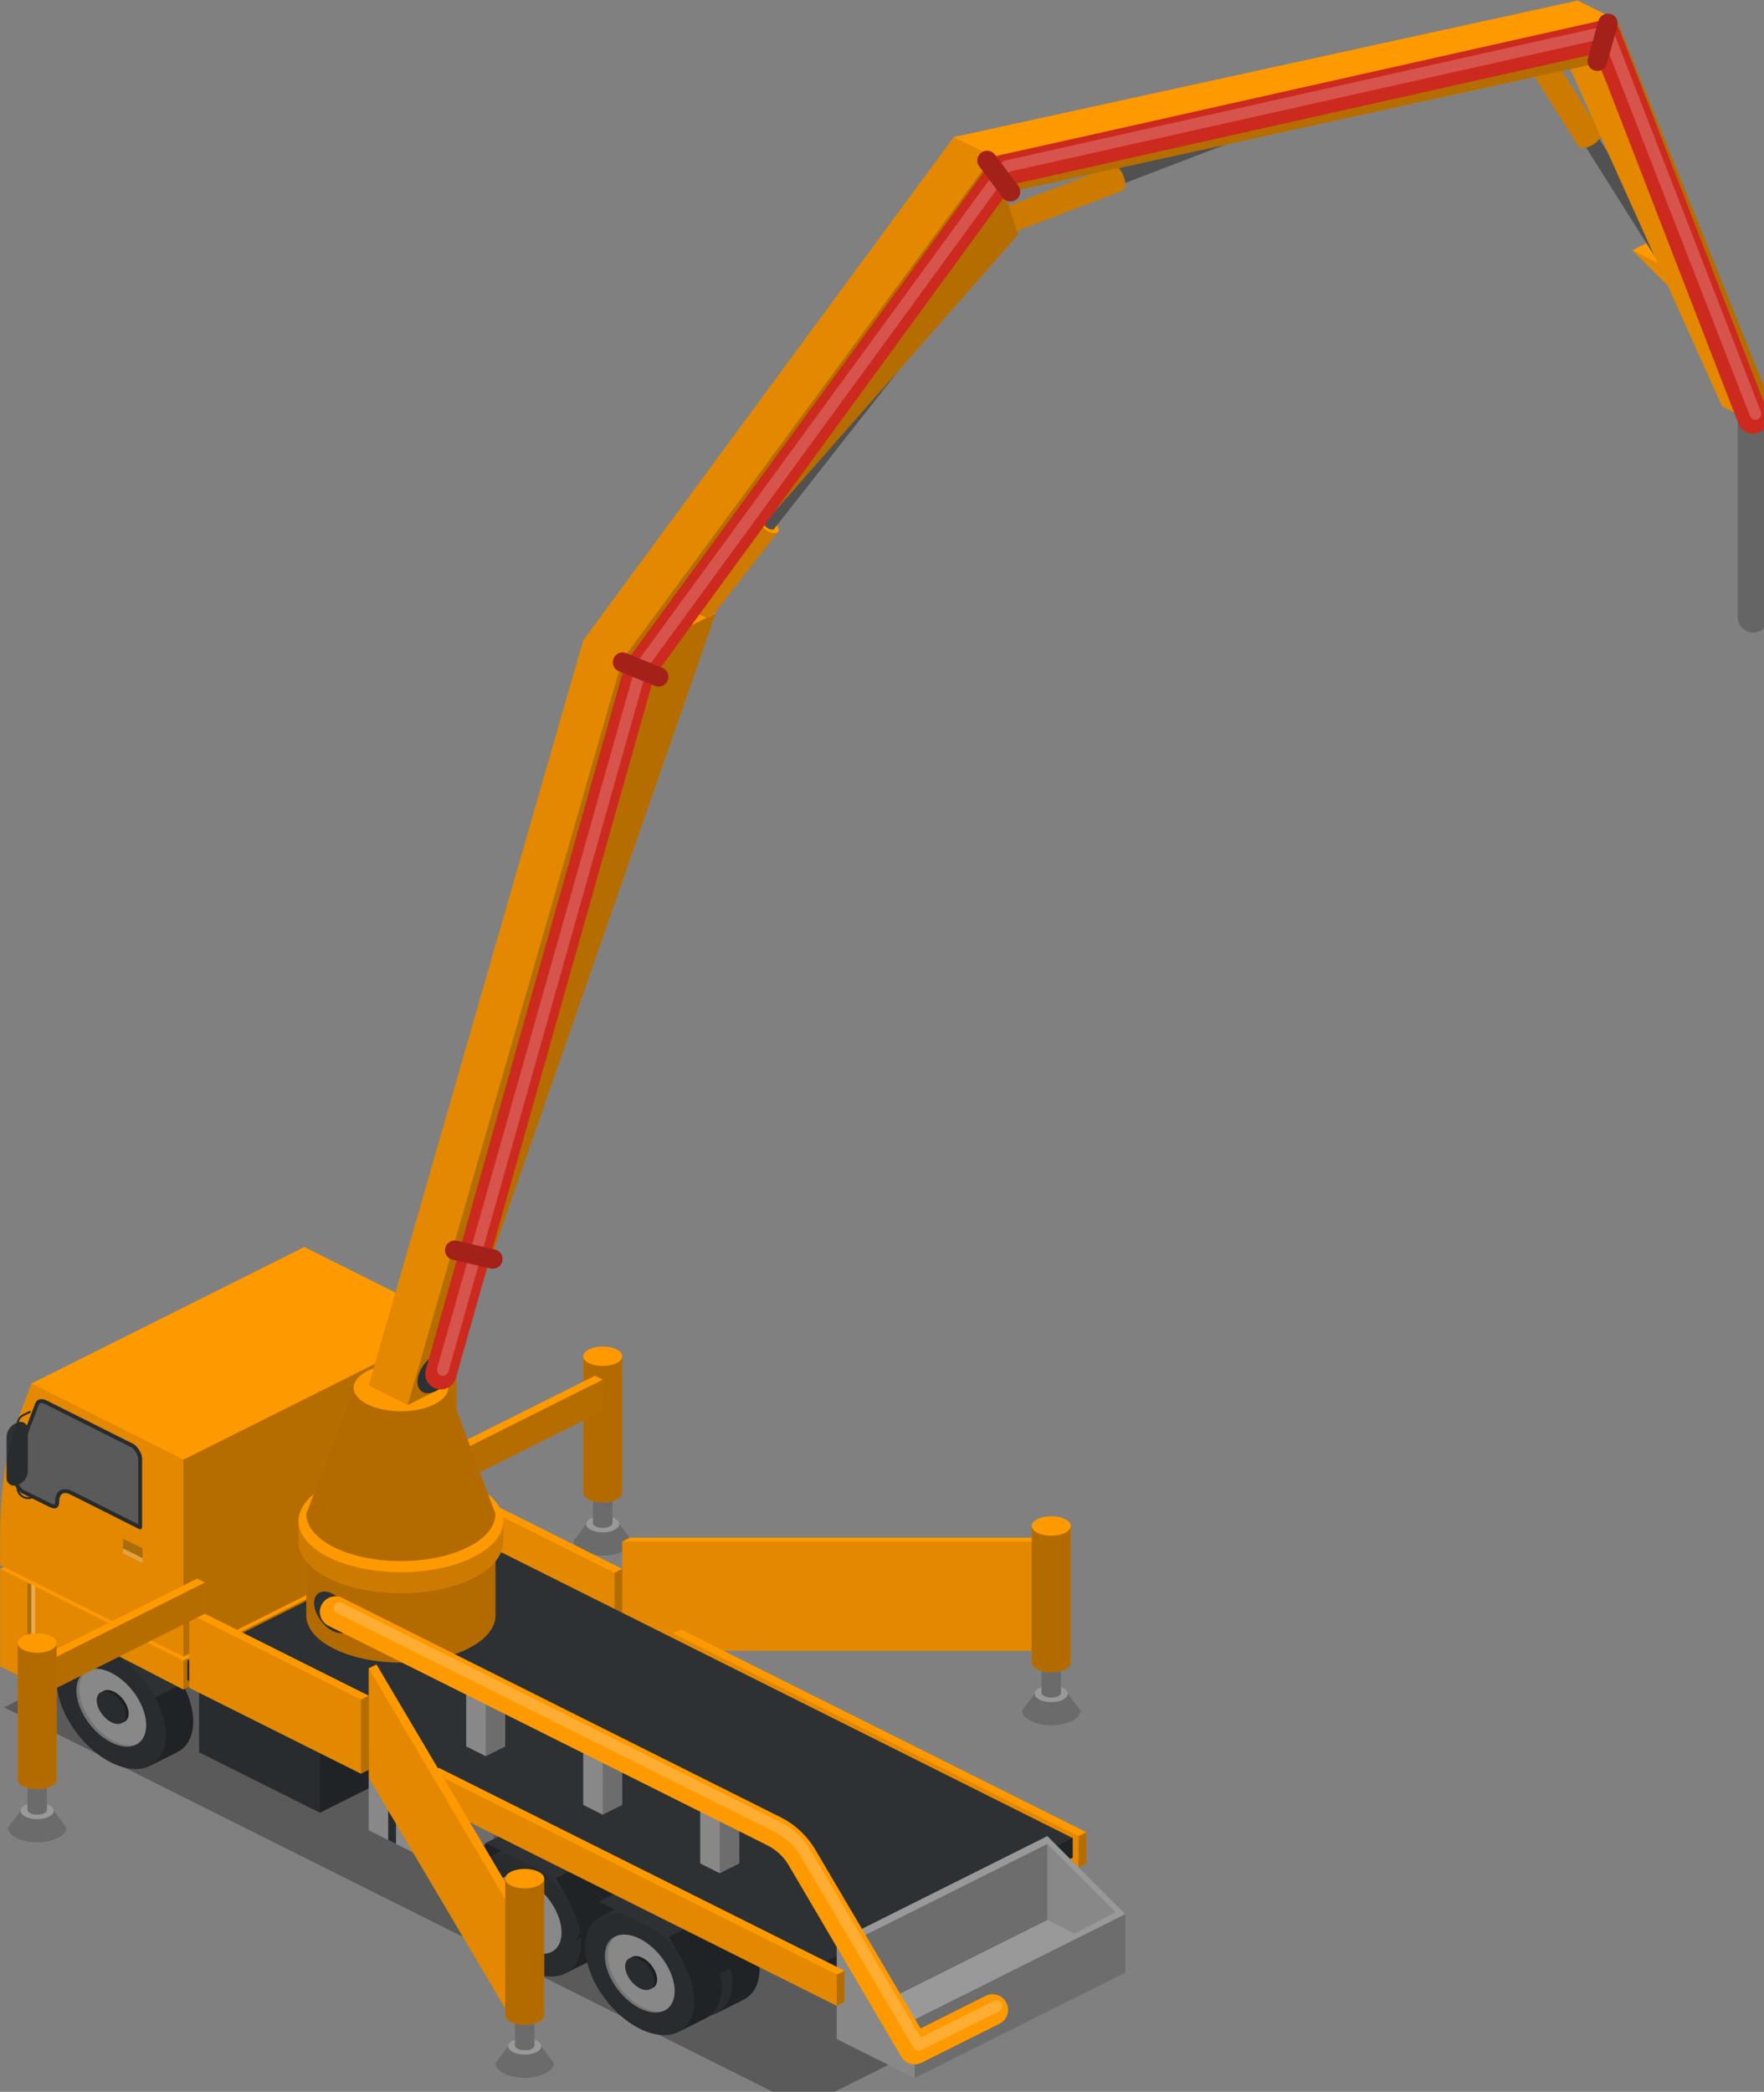 <?xml version="1.0" encoding="UTF-8" standalone="no"?>
<!-- Created with Inkscape (http://www.inkscape.org/) -->

<svg
   xmlns:dc="http://purl.org/dc/elements/1.1/"
   xmlns:cc="http://creativecommons.org/ns#"
   xmlns:rdf="http://www.w3.org/1999/02/22-rdf-syntax-ns#"
   xmlns:svg="http://www.w3.org/2000/svg"
   xmlns="http://www.w3.org/2000/svg"
   xmlns:sodipodi="http://sodipodi.sourceforge.net/DTD/sodipodi-0.dtd"
   xmlns:inkscape="http://www.inkscape.org/namespaces/inkscape"
   width="37.992mm"
   height="45.04mm"
   viewBox="0 0 37.992 45.04"
   version="1.1"
   id="svg581"
   inkscape:version="0.92.2 (5c3e80d, 2017-08-06)"
   sodipodi:docname="concrete-3.svg">
  <rect x="0" y="0" width="37.992" height="45.04" fill="#808080" stroke="none"/>
  <defs
     id="defs575" />
  <sodipodi:namedview
     id="base"
     pagecolor="#ffffff"
     bordercolor="#666666"
     borderopacity="1.0"
     inkscape:pageopacity="0.0"
     inkscape:pageshadow="2"
     inkscape:zoom="3.9597981"
     inkscape:cx="15.16278"
     inkscape:cy="-17.667473"
     inkscape:document-units="mm"
     inkscape:current-layer="svg581"
     showgrid="false"
     inkscape:window-width="1360"
     inkscape:window-height="706"
     inkscape:window-x="-8"
     inkscape:window-y="-8"
     inkscape:window-maximized="1"
     fit-margin-top="0"
     fit-margin-left="0"
     fit-margin-right="0"
     fit-margin-bottom="0" />
  <g
     inkscape:label="Layer 1"
     inkscape:groupmode="layer"
     id="layer1"
     transform="translate(-331.533,54.525)" />
  <g
     id="i380"
     class="top-level-node"
     transform="matrix(0.042,0,0,0.042,-0.459,-1.668)">
    <g
       id="g5082">
      <g
         id="g5080">
        <path
           d="m 320,816.8 c -4.7,0 -8.5,1.9 -8.5,4.3 l -6.5,8.8 c 0,4.1 6.7,7.5 15,7.5 8.3,0 15,-3.4 15,-7.5 l -6.5,-8.8 c 0,-2.4 -3.8,-4.3 -8.5,-4.3 z"
           id="path4716"
           inkscape:connector-curvature="0"
           style="fill:#999999" />
        <path
           d="m 320,825.3 c -4.7,0 -8.5,-1.9 -8.5,-4.3 l -6.5,8.8 c 0,4.1 6.7,7.5 15,7.5 8.3,0 15,-3.4 15,-7.5 l -6.5,-8.8 c 0,2.3 -3.8,4.3 -8.5,4.3 z"
           id="path4718"
           inkscape:connector-curvature="0"
           style="opacity:0.3" />
        <path
           d="m 320,803 c -2.8,0 -5,1.1 -5,2.5 v 15 c 0,1.4 2.2,2.5 5,2.5 2.8,0 5,-1.1 5,-2.5 v -15 c 0,-1.4 -2.2,-2.5 -5,-2.5 z"
           id="path4720"
           inkscape:connector-curvature="0"
           style="fill:#999999" />
        <path
           d="m 320,808 c -2.8,0 -5,-1.1 -5,-2.5 v 15 c 0,1.4 2.2,2.5 5,2.5 2.8,0 5,-1.1 5,-2.5 v -15 c 0,1.4 -2.2,2.5 -5,2.5 z"
           id="path4722"
           inkscape:connector-curvature="0"
           style="opacity:0.3" />
        <path
           d="m 320,730 c -5.5,0 -10,2.2 -10,5 v 70 c 0,2.8 4.5,5 10,5 5.5,0 10,-2.2 10,-5 v -70 c 0,-2.8 -4.5,-5 -10,-5 z"
           id="path4724"
           inkscape:connector-curvature="0"
           style="fill:#ff9900" />
        <path
           d="m 320,740 c -5.5,0 -10,-2.2 -10,-5 v 70 c 0,2.8 4.5,5 10,5 5.5,0 10,-2.2 10,-5 v -70 c 0,2.8 -4.5,5 -10,5 z"
           id="path4726"
           inkscape:connector-curvature="0"
           style="opacity:0.3" />
        <path
           d="m 316,745 4,2 v 16 l -78,39 -4,-2 v -16 z"
           id="path4728"
           inkscape:connector-curvature="0"
           style="fill:#ff9900" />
        <path
           d="m 320,763 v -16 l -78,39 v 16 z"
           id="path4730"
           inkscape:connector-curvature="0"
           style="opacity:0.29" />
        <path
           d="m 334,828 -4,2 v 56 h 210 l 4,-2 v -56 z"
           id="path4732"
           inkscape:connector-curvature="0"
           style="fill:#ff9900" />
        <path
           d="m 330,830 h 210 v 56 H 330 Z"
           id="path4734"
           inkscape:connector-curvature="0"
           style="opacity:0.11" />
        <path
           d="m 544,884 v -56 l -4,2 v 56 z"
           id="path4736"
           inkscape:connector-curvature="0"
           style="opacity:0.29" />
        <path
           d="m 550,903.8 c -4.7,0 -8.5,1.9 -8.5,4.3 l -6.5,8.8 c 0,4.1 6.7,7.5 15,7.5 8.3,0 15,-3.4 15,-7.5 l -6.5,-8.8 c 0,-2.4 -3.8,-4.3 -8.5,-4.3 z"
           id="path4738"
           inkscape:connector-curvature="0"
           style="fill:#999999" />
        <path
           d="m 550,912.3 c -4.7,0 -8.5,-1.9 -8.5,-4.3 l -6.5,8.8 c 0,4.1 6.7,7.5 15,7.5 8.3,0 15,-3.4 15,-7.5 l -6.5,-8.8 c 0,2.3 -3.8,4.3 -8.5,4.3 z"
           id="path4740"
           inkscape:connector-curvature="0"
           style="opacity:0.3" />
        <path
           d="m 550,890 c -2.8,0 -5,1.1 -5,2.5 v 15 c 0,1.4 2.2,2.5 5,2.5 2.8,0 5,-1.1 5,-2.5 v -15 c 0,-1.4 -2.2,-2.5 -5,-2.5 z"
           id="path4742"
           inkscape:connector-curvature="0"
           style="fill:#999999" />
        <path
           d="m 550,895 c -2.8,0 -5,-1.1 -5,-2.5 v 15 c 0,1.4 2.2,2.5 5,2.5 2.8,0 5,-1.1 5,-2.5 v -15 c 0,1.4 -2.2,2.5 -5,2.5 z"
           id="path4744"
           inkscape:connector-curvature="0"
           style="opacity:0.3" />
        <path
           d="m 550,817 c -5.5,0 -10,2.2 -10,5 v 70 c 0,2.8 4.5,5 10,5 5.5,0 10,-2.2 10,-5 v -70 c 0,-2.8 -4.5,-5 -10,-5 z"
           id="path4746"
           inkscape:connector-curvature="0"
           style="fill:#ff9900" />
        <path
           d="m 550,827 c -5.5,0 -10,-2.2 -10,-5 v 70 c 0,2.8 4.5,5 10,5 5.5,0 10,-2.2 10,-5 v -70 c 0,2.8 -4.5,5 -10,5 z"
           id="path4748"
           inkscape:connector-curvature="0"
           style="opacity:0.3" />
        <path
           d="m 360,875 -4,2 v 16 l 208,104 4,-2 v -16 z"
           id="path4750"
           inkscape:connector-curvature="0"
           style="fill:#ff9900" />
        <path
           d="m 356,893 v -16 l 208,104 v 16 z"
           id="path4752"
           inkscape:connector-curvature="0"
           style="opacity:0.11" />
        <path
           d="m 568,995 v -16 l -4,2 v 16 z"
           id="path4754"
           inkscape:connector-curvature="0"
           style="opacity:0.29" />
        <path
           d="m 242,800 -4,2 v 38 l 88,44 4,-2 v -38 z"
           id="path4756"
           inkscape:connector-curvature="0"
           style="fill:#ff9900" />
        <path
           d="m 238,840 v -38 l 88,44 v 38 z"
           id="path4758"
           inkscape:connector-curvature="0"
           style="opacity:0.11" />
        <path
           d="m 330,882 v -38 l -4,2 v 38 z"
           id="path4760"
           inkscape:connector-curvature="0"
           style="opacity:0.29" />
        <path
           d="m 13,915 141,-70 409,205 -140,70 z"
           id="path4762"
           inkscape:connector-curvature="0"
           style="opacity:0.3" />
        <path
           d="m 82,880.3 c -7.5,-3.7 -14.2,-4.2 -19.2,-1.9 l -14,7 c -5.4,2.4 -8.8,7.9 -8.8,15.9 0,15.5 12.5,34.3 28,42 7.6,3.8 14.6,4.2 19.6,1.8 0,0 13.9,-6.9 15.1,-7.6 4.5,-2.7 7.3,-7.9 7.3,-15.2 0,-15.5 -12.5,-34.3 -28,-42 z"
           id="path4764"
           inkscape:connector-curvature="0"
           style="fill:#2d3134" />
        <path
           d="m 87.9,944.9 c 2,-1 13.7,-6.8 14.8,-7.5 4.5,-2.7 7.3,-7.9 7.3,-15.2 0,-6.2 -2.1,-13 -5.5,-19.3 l -14,7 c 3.4,6.4 5.5,13.1 5.5,19.3 0,7.8 -3.1,13.1 -8.1,15.7 z"
           id="path4766"
           inkscape:connector-curvature="0"
           style="opacity:0.29" />
        <path
           d="m 85.9,924.1 c 0,9.9 -8,13.9 -17.9,8.9 -9.9,-4.9 -17.9,-17 -17.9,-26.8 0,-9.8 8,-13.9 17.9,-8.9 9.9,5 17.9,16.9 17.9,26.8 z"
           id="path4768"
           inkscape:connector-curvature="0"
           style="fill:#999999" />
        <path
           d="m 69.5,932.4 c -9.9,-4.9 -17.9,-17 -17.9,-26.8 0,-4.9 1.9,-8.3 5.1,-9.9 -4,1.3 -6.6,5 -6.6,10.6 0,9.9 8,21.9 17.9,26.8 5,2.5 9.6,2.7 12.8,1 -3.1,0.9 -7,0.4 -11.3,-1.7 z"
           id="path4770"
           inkscape:connector-curvature="0"
           style="opacity:0.15" />
        <path
           d="m 76.9,918.2 c 0,4.1 -3.3,5.8 -7.5,3.7 -4.1,-2.1 -7.5,-7.1 -7.5,-11.2 0,-4.1 3.3,-5.8 7.5,-3.7 4.2,2.1 7.5,7.1 7.5,11.2 z"
           id="path4772"
           inkscape:connector-curvature="0"
           style="fill:#2d3134" />
        <path
           d="m 76.9,918.2 c 0,4.1 -3.3,5.8 -7.5,3.7 -4.1,-2.1 -7.5,-7.1 -7.5,-11.2 0,-4.1 3.3,-5.8 7.5,-3.7 4.2,2.1 7.5,7.1 7.5,11.2 z"
           id="path4774"
           inkscape:connector-curvature="0"
           style="opacity:0.29" />
        <path
           d="m 75.5,918.9 c 0,4.1 -3.3,5.8 -7.5,3.7 -4.1,-2.1 -7.5,-7.1 -7.5,-11.2 0,-4.1 3.3,-5.8 7.5,-3.7 4.1,2.1 7.5,7.1 7.5,11.2 z"
           id="path4776"
           inkscape:connector-curvature="0"
           style="fill:#2d3134" />
        <path
           d="m 96,929.3 c 0,15.5 -12.5,21.7 -28,14 -15.5,-7.7 -28,-26.5 -28,-42 0,-15.5 12.5,-21.7 28,-14 15.5,7.7 28,26.5 28,42 z"
           id="path4778"
           inkscape:connector-curvature="0"
           style="opacity:0.11" />
        <path
           d="m 149,889 -36,18 v 31 l 62,31 36,-18 v -31 z"
           id="path4780"
           inkscape:connector-curvature="0"
           style="fill:#2d3134" />
        <path
           d="m 113,907 v 31 l 62,31 v -31 z"
           id="path4782"
           inkscape:connector-curvature="0"
           style="opacity:0.11" />
        <path
           d="m 211,920 v 31 l -36,18 v -31 z"
           id="path4784"
           inkscape:connector-curvature="0"
           style="opacity:0.29" />
        <path
           d="m 220,941 -20,10 v 27 l 44,22 20,-10 v -27 z"
           id="path4786"
           inkscape:connector-curvature="0"
           style="fill:#999999" />
        <path
           d="m 234,948 -4,-2 -20,10 v 27 l 4,2 v -27 z"
           id="path4788"
           inkscape:connector-curvature="0"
           style="fill:#2d3134" />
        <path
           d="m 254,958 -4,-2 -20,10 v 27 l 4,2 v -27 z"
           id="path4790"
           inkscape:connector-curvature="0"
           style="fill:#2d3134" />
        <path
           d="m 264,963 v 27 l -20,10 v -27 z"
           id="path4792"
           inkscape:connector-curvature="0"
           style="opacity:0.29" />
        <path
           d="m 200,951 v 27 l 44,22 v -27 z"
           id="path4794"
           inkscape:connector-curvature="0"
           style="opacity:0.11" />
        <path
           d="m 260,984.6 36,-18 -12,20 -36,18 z"
           id="path4796"
           inkscape:connector-curvature="0"
           style="fill:#2d3134" />
        <path
           d="m 260,984.6 36,-18 -12,20 -36,18 z"
           id="path4798"
           inkscape:connector-curvature="0"
           style="opacity:0.29" />
        <path
           d="m 314.4,977.2 c -7.5,-3.7 -14.2,-4.2 -19.2,-1.9 l -14,7 c -5.4,2.4 -8.8,7.9 -8.8,15.9 0,15.5 12.5,34.3 28,42 7.6,3.8 14.6,4.2 19.6,1.8 0,0 13.9,-6.9 15.1,-7.6 4.5,-2.7 7.3,-7.9 7.3,-15.2 0,-15.4 -12.6,-34.2 -28,-42 z"
           id="path4800"
           inkscape:connector-curvature="0"
           style="fill:#2d3134" />
        <path
           d="m 320.3,1041.8 c 2,-1 13.7,-6.8 14.8,-7.5 4.5,-2.7 7.3,-7.9 7.3,-15.2 0,-6.2 -2.1,-13 -5.5,-19.3 l -14,7 c 3.4,6.4 5.5,13.1 5.5,19.3 0,7.8 -3.1,13.2 -8.1,15.7 z"
           id="path4802"
           inkscape:connector-curvature="0"
           style="opacity:0.29" />
        <path
           d="m 318.3,1021 c 0,9.9 -8,13.9 -17.9,8.9 -9.9,-4.9 -17.9,-17 -17.9,-26.8 0,-9.9 8,-13.9 17.9,-8.9 9.8,4.9 17.9,16.9 17.9,26.8 z"
           id="path4804"
           inkscape:connector-curvature="0"
           style="fill:#999999" />
        <path
           d="m 301.9,1029.3 c -9.9,-4.9 -17.9,-17 -17.9,-26.8 0,-4.9 1.9,-8.3 5.1,-9.9 -4,1.3 -6.6,5 -6.6,10.6 0,9.9 8,21.9 17.9,26.8 5,2.5 9.6,2.7 12.8,1 -3.1,0.9 -7,0.4 -11.3,-1.7 z"
           id="path4806"
           inkscape:connector-curvature="0"
           style="opacity:0.15" />
        <path
           d="m 309.3,1015.1 c 0,4.1 -3.3,5.8 -7.5,3.7 -4.1,-2.1 -7.5,-7.1 -7.5,-11.2 0,-4.1 3.3,-5.8 7.5,-3.7 4.2,2.1 7.5,7.1 7.5,11.2 z"
           id="path4808"
           inkscape:connector-curvature="0"
           style="fill:#2d3134" />
        <path
           d="m 309.3,1015.1 c 0,4.1 -3.3,5.8 -7.5,3.7 -4.1,-2.1 -7.5,-7.1 -7.5,-11.2 0,-4.1 3.3,-5.8 7.5,-3.7 4.2,2.1 7.5,7.1 7.5,11.2 z"
           id="path4810"
           inkscape:connector-curvature="0"
           style="opacity:0.29" />
        <path
           d="m 307.8,1015.8 c 0,4.1 -3.3,5.8 -7.5,3.7 -4.1,-2.1 -7.5,-7.1 -7.5,-11.2 0,-4.1 3.3,-5.8 7.5,-3.7 4.2,2.1 7.5,7.1 7.5,11.2 z"
           id="path4812"
           inkscape:connector-curvature="0"
           style="fill:#2d3134" />
        <path
           d="m 328.4,1026.2 c 0,15.5 -12.5,21.7 -28,14 -15.5,-7.7 -28,-26.5 -28,-42 0,-15.5 12.5,-21.7 28,-14 15.4,7.8 28,26.6 28,42 z"
           id="path4814"
           inkscape:connector-curvature="0"
           style="opacity:0.11" />
        <path
           d="m 295,986.7 c -7.5,-3.7 -14.2,-4.2 -19.2,-1.9 l -14,7 c -5.4,2.4 -8.8,7.9 -8.8,15.9 0,15.5 12.5,34.3 28,42 7.6,3.8 14.6,4.2 19.6,1.8 0,0 13.9,-6.9 15.1,-7.6 4.5,-2.7 7.3,-7.9 7.3,-15.2 0,-15.5 -12.5,-34.3 -28,-42 z"
           id="path4816"
           inkscape:connector-curvature="0"
           style="fill:#2d3134" />
        <path
           d="m 300.9,1051.3 c 2,-1 13.7,-6.8 14.8,-7.5 4.5,-2.7 7.3,-7.9 7.3,-15.2 0,-6.2 -2.1,-13 -5.5,-19.3 l -14,7 c 3.4,6.4 5.5,13.1 5.5,19.3 0,7.7 -3.1,13.1 -8.1,15.7 z"
           id="path4818"
           inkscape:connector-curvature="0"
           style="opacity:0.29" />
        <path
           d="m 298.9,1030.4 c 0,9.9 -8,13.9 -17.9,8.9 -9.9,-5 -17.9,-17 -17.9,-26.8 0,-9.8 8,-13.9 17.9,-8.9 9.9,5 17.9,17 17.9,26.8 z"
           id="path4820"
           inkscape:connector-curvature="0"
           style="fill:#999999" />
        <path
           d="m 282.5,1038.8 c -9.9,-4.9 -17.9,-17 -17.9,-26.8 0,-4.9 1.9,-8.3 5.1,-9.9 -4,1.3 -6.6,5 -6.6,10.6 0,9.9 8,21.9 17.9,26.8 5,2.5 9.6,2.7 12.8,1 -3.1,0.9 -7,0.4 -11.3,-1.7 z"
           id="path4822"
           inkscape:connector-curvature="0"
           style="opacity:0.15" />
        <path
           d="m 289.9,1024.6 c 0,4.1 -3.3,5.8 -7.5,3.7 -4.1,-2.1 -7.5,-7.1 -7.5,-11.2 0,-4.1 3.3,-5.8 7.5,-3.7 4.2,2.1 7.5,7.1 7.5,11.2 z"
           id="path4824"
           inkscape:connector-curvature="0"
           style="fill:#2d3134" />
        <path
           d="m 289.9,1024.6 c 0,4.1 -3.3,5.8 -7.5,3.7 -4.1,-2.1 -7.5,-7.1 -7.5,-11.2 0,-4.1 3.3,-5.8 7.5,-3.7 4.2,2.1 7.5,7.1 7.5,11.2 z"
           id="path4826"
           inkscape:connector-curvature="0"
           style="opacity:0.29" />
        <path
           d="m 288.5,1025.3 c 0,4.1 -3.3,5.8 -7.5,3.7 -4.1,-2.1 -7.5,-7.1 -7.5,-11.2 0,-4.1 3.3,-5.8 7.5,-3.7 4.1,2.1 7.5,7.1 7.5,11.2 z"
           id="path4828"
           inkscape:connector-curvature="0"
           style="fill:#2d3134" />
        <path
           d="m 309,1035.7 c 0,15.5 -12.5,21.7 -28,14 -15.5,-7.7 -28,-26.5 -28,-42 0,-15.5 12.5,-21.7 28,-14 15.5,7.7 28,26.5 28,42 z"
           id="path4830"
           inkscape:connector-curvature="0"
           style="opacity:0.11" />
        <path
           d="m 260,984.6 36,-18 36,18 -36,18 z"
           id="path4832"
           inkscape:connector-curvature="0"
           style="fill:#2d3134" />
        <path
           d="m 310,1027.6 36,-18 -14,-25 -36,18 z"
           id="path4834"
           inkscape:connector-curvature="0"
           style="fill:#2d3134" />
        <path
           d="m 310,1027.6 36,-18 -14,-25 -36,18 z"
           id="path4836"
           inkscape:connector-curvature="0"
           style="opacity:0.29" />
        <path
           d="m 318,1014.6 36,-18 -12,20 -36,18 z"
           id="path4838"
           inkscape:connector-curvature="0"
           style="fill:#2d3134" />
        <path
           d="m 318,1014.6 36,-18 -12,20 -36,18 z"
           id="path4840"
           inkscape:connector-curvature="0"
           style="opacity:0.29" />
        <path
           d="m 372.4,1007.2 c -7.5,-3.7 -14.2,-4.2 -19.2,-1.9 l -14,7 c -5.4,2.4 -8.8,7.9 -8.8,15.9 0,15.5 12.5,34.3 28,42 7.6,3.8 14.6,4.2 19.6,1.8 0,0 13.9,-6.9 15.1,-7.6 4.5,-2.7 7.3,-7.9 7.3,-15.2 0,-15.4 -12.6,-34.2 -28,-42 z"
           id="path4842"
           inkscape:connector-curvature="0"
           style="fill:#2d3134" />
        <path
           d="m 378.3,1071.8 c 2,-1 13.7,-6.8 14.8,-7.5 4.5,-2.7 7.3,-7.9 7.3,-15.2 0,-6.2 -2.1,-13 -5.5,-19.3 l -14,7 c 3.4,6.4 5.5,13.1 5.5,19.3 0,7.8 -3.1,13.2 -8.1,15.7 z"
           id="path4844"
           inkscape:connector-curvature="0"
           style="opacity:0.29" />
        <path
           d="m 376.3,1051 c 0,9.9 -8,13.9 -17.9,8.9 -9.9,-4.9 -17.9,-17 -17.9,-26.8 0,-9.9 8,-13.9 17.9,-8.9 9.8,4.9 17.9,16.9 17.9,26.8 z"
           id="path4846"
           inkscape:connector-curvature="0"
           style="fill:#999999" />
        <path
           d="m 359.9,1059.3 c -9.9,-4.9 -17.9,-17 -17.9,-26.8 0,-4.9 1.9,-8.3 5.1,-9.9 -4,1.3 -6.6,5 -6.6,10.6 0,9.9 8,21.9 17.9,26.8 5,2.5 9.6,2.7 12.8,1 -3.1,0.9 -7,0.4 -11.3,-1.7 z"
           id="path4848"
           inkscape:connector-curvature="0"
           style="opacity:0.15" />
        <path
           d="m 367.3,1045.1 c 0,4.1 -3.3,5.8 -7.5,3.7 -4.1,-2.1 -7.5,-7.1 -7.5,-11.2 0,-4.1 3.3,-5.8 7.5,-3.7 4.2,2.1 7.5,7.1 7.5,11.2 z"
           id="path4850"
           inkscape:connector-curvature="0"
           style="fill:#2d3134" />
        <path
           d="m 367.3,1045.1 c 0,4.1 -3.3,5.8 -7.5,3.7 -4.1,-2.1 -7.5,-7.1 -7.5,-11.2 0,-4.1 3.3,-5.8 7.5,-3.7 4.2,2.1 7.5,7.1 7.5,11.2 z"
           id="path4852"
           inkscape:connector-curvature="0"
           style="opacity:0.29" />
        <path
           d="m 365.8,1045.8 c 0,4.1 -3.3,5.8 -7.5,3.7 -4.1,-2.1 -7.5,-7.1 -7.5,-11.2 0,-4.1 3.3,-5.8 7.5,-3.7 4.2,2.1 7.5,7.1 7.5,11.2 z"
           id="path4854"
           inkscape:connector-curvature="0"
           style="fill:#2d3134" />
        <path
           d="m 386.4,1056.2 c 0,15.5 -12.5,21.7 -28,14 -15.5,-7.7 -28,-26.5 -28,-42 0,-15.5 12.5,-21.7 28,-14 15.4,7.8 28,26.6 28,42 z"
           id="path4856"
           inkscape:connector-curvature="0"
           style="opacity:0.11" />
        <path
           d="m 353,1016.7 c -7.5,-3.7 -14.2,-4.2 -19.2,-1.9 l -14,7 c -5.4,2.4 -8.8,7.9 -8.8,15.9 0,15.5 12.5,34.3 28,42 7.6,3.8 14.6,4.2 19.6,1.8 0,0 13.9,-6.9 15.1,-7.6 4.5,-2.7 7.3,-7.9 7.3,-15.2 0,-15.5 -12.5,-34.3 -28,-42 z"
           id="path4858"
           inkscape:connector-curvature="0"
           style="fill:#2d3134" />
        <path
           d="m 358.9,1081.3 c 2,-1 13.7,-6.8 14.8,-7.5 4.5,-2.7 7.3,-7.9 7.3,-15.2 0,-6.2 -2.1,-13 -5.5,-19.3 l -14,7 c 3.4,6.4 5.5,13.1 5.5,19.3 0,7.7 -3.1,13.1 -8.1,15.7 z"
           id="path4860"
           inkscape:connector-curvature="0"
           style="opacity:0.29" />
        <path
           d="m 356.9,1060.4 c 0,9.9 -8,13.9 -17.9,8.9 -9.9,-5 -17.9,-17 -17.9,-26.8 0,-9.9 8,-13.9 17.9,-8.9 9.9,5 17.9,17 17.9,26.8 z"
           id="path4862"
           inkscape:connector-curvature="0"
           style="fill:#999999" />
        <path
           d="m 340.5,1068.8 c -9.9,-4.9 -17.9,-17 -17.9,-26.8 0,-4.9 1.9,-8.3 5.1,-9.9 -4,1.3 -6.6,5 -6.6,10.6 0,9.9 8,21.9 17.9,26.8 5,2.5 9.6,2.7 12.8,1 -3.1,0.9 -7,0.4 -11.3,-1.7 z"
           id="path4864"
           inkscape:connector-curvature="0"
           style="opacity:0.15" />
        <path
           d="m 347.9,1054.6 c 0,4.1 -3.3,5.8 -7.5,3.7 -4.1,-2.1 -7.5,-7.1 -7.5,-11.2 0,-4.1 3.3,-5.8 7.5,-3.7 4.2,2.1 7.5,7.1 7.5,11.2 z"
           id="path4866"
           inkscape:connector-curvature="0"
           style="fill:#2d3134" />
        <path
           d="m 347.9,1054.6 c 0,4.1 -3.3,5.8 -7.5,3.7 -4.1,-2.1 -7.5,-7.1 -7.5,-11.2 0,-4.1 3.3,-5.8 7.5,-3.7 4.2,2.1 7.5,7.1 7.5,11.2 z"
           id="path4868"
           inkscape:connector-curvature="0"
           style="opacity:0.29" />
        <path
           d="m 346.5,1055.3 c 0,4.1 -3.3,5.8 -7.5,3.7 -4.1,-2.1 -7.5,-7.1 -7.5,-11.2 0,-4.1 3.3,-5.8 7.5,-3.7 4.1,2.1 7.5,7.1 7.5,11.2 z"
           id="path4870"
           inkscape:connector-curvature="0"
           style="fill:#2d3134" />
        <path
           d="m 367,1065.7 c 0,15.5 -12.5,21.7 -28,14 -15.5,-7.7 -28,-26.5 -28,-42 0,-15.5 12.5,-21.7 28,-14 15.5,7.7 28,26.5 28,42 z"
           id="path4872"
           inkscape:connector-curvature="0"
           style="opacity:0.11" />
        <path
           d="m 318,1014.6 36,-18 36,18 -36,18 z"
           id="path4874"
           inkscape:connector-curvature="0"
           style="fill:#2d3134" />
        <path
           d="m 368,1057.6 36,-18 -14,-25 -36,18 z"
           id="path4876"
           inkscape:connector-curvature="0"
           style="fill:#2d3134" />
        <path
           d="m 368,1057.6 36,-18 -14,-25 -36,18 z"
           id="path4878"
           inkscape:connector-curvature="0"
           style="opacity:0.29" />
        <path
           d="M 150.8,774.1 11,844 v 50 l 28.9,14.4 v -2.9 c 0.5,-9.6 4.7,-19.4 12.5,-21.2 7.5,-1.7 15,2.2 23.6,6.6 2.6,1.3 29,15 29,15 l 140,-70 v -15 z"
           id="path4880"
           inkscape:connector-curvature="0"
           style="fill:#ff9900" />
        <path
           d="M 167,679 27,749 20.5,766.4 C 14.2,783 11,803.3 11,827 v 15 l 94,47 140,-70 V 718 Z"
           id="path4882"
           inkscape:connector-curvature="0"
           style="fill:#ff9900" />
        <path
           d="M 105,906 245,836 V 821 L 105,891 Z"
           id="path4884"
           inkscape:connector-curvature="0"
           style="opacity:0.29" />
        <path
           d="M 105,889 245,819 V 718 l -140,70 z"
           id="path4886"
           inkscape:connector-curvature="0"
           style="opacity:0.29" />
        <path
           d="m 82.7,822.7 c -0.1,0 -0.2,0 -0.3,-0.1 L 47.4,805 c -1.2,-0.6 -2.2,-0.9 -3.2,-0.9 -2.6,0 -4.1,2 -4.1,5.4 0,1.7 -0.5,2.5 -1.5,2.5 -0.5,0 -1.1,-0.2 -1.7,-0.5 l -14.4,-7.1 c -2,-1 -4.3,-5.2 -4,-6.8 1.5,-9.5 3.8,-18.2 6.8,-25.9 l 4.6,-12.1 c 0.4,-1.1 1.1,-1.6 2.2,-1.6 0.8,0 1.7,0.3 2.7,0.8 l 43.9,22 c 1.8,0.9 4,4.6 4,6.5 v 35.1 c 0.1,0.2 0,0.3 0,0.3 z"
           id="path4888"
           inkscape:connector-curvature="0"
           style="fill:#656565" />
        <path
           d="m 32.1,759 c 0.4,0 1.2,0.1 2.3,0.7 l 43.9,22 c 1.4,0.7 3.5,4 3.5,5.6 v 33.8 l -33.9,-17 c -1.3,-0.6 -2.5,-1 -3.6,-1 -2.5,0 -5.1,1.7 -5.1,6.4 0,1 -0.3,1.4 -0.3,1.5 0,0 0,0 -0.2,0 -0.2,0 -0.6,-0.1 -1.3,-0.4 L 23,803.5 c -1.7,-0.9 -3.7,-4.6 -3.5,-5.8 1.5,-9.4 3.8,-18 6.7,-25.7 l 4.6,-12.1 c 0.3,-0.7 0.7,-0.9 1.3,-0.9 m 0,-2 c -1.5,0 -2.6,0.8 -3.1,2.2 l -4.6,12.1 c -3,7.8 -5.3,16.6 -6.8,26.1 -0.4,2.2 2.3,6.7 4.6,7.9 l 14.4,7.1 c 0.8,0.4 1.6,0.6 2.2,0.6 1.6,0 2.5,-1.2 2.5,-3.5 0,-2.8 1.1,-4.4 3.1,-4.4 0.8,0 1.7,0.3 2.7,0.8 l 35,17.6 c 0.3,0.2 0.6,0.2 0.8,0.2 0.6,0 0.9,-0.5 0.9,-1.3 v -35.1 c 0,-2.4 -2.5,-6.4 -4.6,-7.4 l -43.9,-22 C 34.1,757.3 33,757 32.1,757 Z"
           id="path4890"
           inkscape:connector-curvature="0"
           style="fill:#2d3134" />
        <path
           d="m 105,891 v 15 c 0,0 -26.4,-13.7 -29,-15 -8.6,-4.5 -16.1,-8.3 -23.6,-6.6 -8.6,2 -12.8,13.7 -12.5,24.1 L 11,894 v -50 z"
           id="path4892"
           inkscape:connector-curvature="0"
           style="opacity:0.11" />
        <path
           d="m 84,833.5 v 5 l -10,-5 v -5 z"
           id="path4894"
           inkscape:connector-curvature="0"
           style="opacity:0.3;fill:#2d3134" />
        <path
           d="m 74,836 10,5 v -2.5 l -10,-5 z"
           id="path4896"
           inkscape:connector-curvature="0"
           style="opacity:0.3;fill:#ffffff" />
        <path
           d="m 27,902 -2,-1 v -50 l 2,1 z"
           id="path4898"
           inkscape:connector-curvature="0"
           style="opacity:0.3;fill:#2d3134" />
        <path
           d="m 29,903 -2,-1 v -50 l 2,1 z"
           id="path4900"
           inkscape:connector-curvature="0"
           style="opacity:0.3;fill:#ffffff" />
        <path
           d="m 25.3,808.2 c -1.1,0 -2.2,-0.3 -3.1,-0.9 -1.8,-1.1 -2.8,-3 -2.8,-5.1 V 770 c 0,-2.3 1.3,-4.3 3.3,-5.3 l 3.7,-1.8 0.4,0.9 -3.7,1.8 c -1.7,0.8 -2.7,2.5 -2.7,4.4 v 32.3 c 0,1.7 0.9,3.3 2.4,4.2 1.5,0.9 3.3,1 4.8,0.2 l 0.6,-0.3 0.4,0.9 -0.6,0.3 c -0.8,0.4 -1.7,0.6 -2.7,0.6 z"
           id="path4902"
           inkscape:connector-curvature="0"
           style="fill:#2d3134" />
        <path
           d="m 19.6,769.1 0.7,-0.3 c 2.4,-0.8 4.9,1 4.9,3.5 v 21.4 c 0,3.1 -1.9,6 -4.9,7.1 l -0.9,0.3 c -2.4,0.9 -5.1,-0.9 -5.1,-3.5 v -21.5 c 0.2,-3 2.2,-5.9 5.3,-7 z"
           id="path4904"
           inkscape:connector-curvature="0"
           style="fill:#2d3134" />
        <path
           d="m 27,749 78,39 V 889 L 11,842 v -15 c 0,-23.7 3.2,-44.1 9.5,-60.6 z"
           id="path4906"
           inkscape:connector-curvature="0"
           style="opacity:0.11" />
        <path
           d="m 243,823 -136,68 v 10 l 318,159 136,-68 v -10 z"
           id="path4908"
           inkscape:connector-curvature="0"
           style="fill:#2d3134" />
        <path
           d="m 107,901 v -10 l 318,159 v 10 z"
           id="path4910"
           inkscape:connector-curvature="0"
           style="opacity:0.11" />
        <path
           d="m 561,992 v -10 l -136,68 v 10 z"
           id="path4912"
           inkscape:connector-curvature="0"
           style="opacity:0.29" />
        <path
           d="m 216.5,802.9 c -26.8,0 -48.5,10.8 -48.5,24.2 v 40.7 c 0,13.4 21.7,24.2 48.5,24.2 26.8,0 48.5,-10.8 48.5,-24.2 v -40.7 c 0,-13.4 -21.7,-24.2 -48.5,-24.2 z"
           id="path4914"
           inkscape:connector-curvature="0"
           style="fill:#ff9900" />
        <path
           d="m 216.5,851.3 c -26.8,0 -48.5,-10.8 -48.5,-24.2 v 40.7 c 0,13.4 21.7,24.2 48.5,24.2 26.8,0 48.5,-10.8 48.5,-24.2 v -40.7 c 0,13.4 -21.7,24.2 -48.5,24.2 z"
           id="path4916"
           inkscape:connector-curvature="0"
           style="opacity:0.3" />
        <path
           d="m 216.5,793.2 c -29,0 -52.5,11.8 -52.5,26.3 V 830 c 0,14.5 23.5,26.3 52.5,26.3 29,0 52.5,-11.8 52.5,-26.3 v -10.5 c 0,-14.6 -23.5,-26.3 -52.5,-26.3 z"
           id="path4918"
           inkscape:connector-curvature="0"
           style="fill:#ff9900" />
        <path
           d="m 216.5,845.7 c -29,0 -52.5,-11.8 -52.5,-26.3 v 10.5 c 0,14.5 23.5,26.3 52.5,26.3 29,0 52.5,-11.8 52.5,-26.3 v -10.5 c 0,14.5 -23.5,26.3 -52.5,26.3 z"
           id="path4920"
           inkscape:connector-curvature="0"
           style="opacity:0.2" />
        <path
           d="m 548,981 -108,54 v 50 l 40,20 108,-54 v -30 z"
           id="path4922"
           inkscape:connector-curvature="0"
           style="fill:#999999" />
        <path
           d="m 440,1085 v -50 l 40,40 v 30 z"
           id="path4924"
           inkscape:connector-curvature="0"
           style="opacity:0.11" />
        <path
           d="m 588,1051 v -30 l -108,54 v 30 z"
           id="path4926"
           inkscape:connector-curvature="0"
           style="opacity:0.29" />
        <path
           d="m 548,1024 v -39 l 35,35 -21,11 z"
           id="path4928"
           inkscape:connector-curvature="0"
           style="opacity:0.11" />
        <path
           d="m 548,1024 v -39 l -102,51 26,26 z"
           id="path4930"
           inkscape:connector-curvature="0"
           style="opacity:0.29" />
        <path
           d="m 216.5,739 c -13.4,0 -24.2,5.4 -24.2,12.1 L 168,815.8 c 0,13.4 21.7,24.2 48.5,24.2 26.8,0 48.5,-10.8 48.5,-24.2 L 240.8,751.1 C 240.7,744.4 229.9,739 216.5,739 Z"
           id="path4932"
           inkscape:connector-curvature="0"
           style="fill:#ff9900" />
        <path
           d="m 216.5,763.2 c -13.4,0 -24.2,-5.4 -24.2,-12.1 L 168,815.8 c 0,13.4 21.7,24.2 48.5,24.2 26.8,0 48.5,-10.8 48.5,-24.2 l -24.2,-64.7 c -0.1,6.7 -10.9,12.1 -24.3,12.1 z"
           id="path4934"
           inkscape:connector-curvature="0"
           style="opacity:0.3" />
        <path
           d="m 112,865 -4,2 v 38 l 88,44 4,-2 v -38 z"
           id="path4936"
           inkscape:connector-curvature="0"
           style="fill:#ff9900" />
        <path
           d="m 108,905 v -38 l 88,44 v 38 z"
           id="path4938"
           inkscape:connector-curvature="0"
           style="opacity:0.11" />
        <path
           d="m 200,947 v -38 l -4,2 v 38 z"
           id="path4940"
           inkscape:connector-curvature="0"
           style="opacity:0.29" />
        <path
           d="m 112,849 4,2 v 16 l -78,39 -4,-2 v -16 z"
           id="path4942"
           inkscape:connector-curvature="0"
           style="fill:#ff9900" />
        <path
           d="m 116,867 v -16 l -78,39 v 16 z"
           id="path4944"
           inkscape:connector-curvature="0"
           style="opacity:0.29" />
        <path
           d="m 30,963.8 c -4.7,0 -8.5,1.9 -8.5,4.3 l -6.5,8.8 c 0,4.1 6.7,7.5 15,7.5 8.3,0 15,-3.4 15,-7.5 l -6.5,-8.8 c 0,-2.4 -3.8,-4.3 -8.5,-4.3 z"
           id="path4946"
           inkscape:connector-curvature="0"
           style="fill:#999999" />
        <path
           d="m 30,972.3 c -4.7,0 -8.5,-1.9 -8.5,-4.3 l -6.5,8.8 c 0,4.1 6.7,7.5 15,7.5 8.3,0 15,-3.4 15,-7.5 L 38.5,968 c 0,2.3 -3.8,4.3 -8.5,4.3 z"
           id="path4948"
           inkscape:connector-curvature="0"
           style="opacity:0.3" />
        <path
           d="m 30,950 c -2.8,0 -5,1.1 -5,2.5 v 15 c 0,1.4 2.2,2.5 5,2.5 2.8,0 5,-1.1 5,-2.5 v -15 c 0,-1.4 -2.2,-2.5 -5,-2.5 z"
           id="path4950"
           inkscape:connector-curvature="0"
           style="fill:#999999" />
        <path
           d="m 30,955 c -2.8,0 -5,-1.1 -5,-2.5 v 15 c 0,1.4 2.2,2.5 5,2.5 2.8,0 5,-1.1 5,-2.5 v -15 c 0,1.4 -2.2,2.5 -5,2.5 z"
           id="path4952"
           inkscape:connector-curvature="0"
           style="opacity:0.3" />
        <path
           d="m 30,877 c -5.5,0 -10,2.2 -10,5 v 70 c 0,2.8 4.5,5 10,5 5.5,0 10,-2.2 10,-5 v -70 c 0,-2.8 -4.5,-5 -10,-5 z"
           id="path4954"
           inkscape:connector-curvature="0"
           style="fill:#ff9900" />
        <path
           d="m 30,887 c -5.5,0 -10,-2.2 -10,-5 v 70 c 0,2.8 4.5,5 10,5 5.5,0 10,-2.2 10,-5 v -70 c 0,2.8 -4.5,5 -10,5 z"
           id="path4956"
           inkscape:connector-curvature="0"
           style="opacity:0.3" />
        <path
           d="m 191,871.1 c 0,5.2 -4.3,7.4 -9.5,4.7 -5.2,-2.6 -9.5,-9 -9.5,-14.3 0,-5.3 4.3,-7.4 9.5,-4.7 5.2,2.7 9.5,9.1 9.5,14.3 z"
           id="path4958"
           inkscape:connector-curvature="0"
           style="fill:#2d3134" />
        <path
           d="m 856,164 -8,4 18,18 20,10 -10,-22 z"
           id="path4960"
           inkscape:connector-curvature="0"
           style="fill:#ff9900" />
        <path
           d="m 866,186 -18,-18 20,10 18,18 z"
           id="path4962"
           inkscape:connector-curvature="0"
           style="opacity:0.11" />
        <path
           d="m 886,196 -10,-22 -8,4 z"
           id="path4964"
           inkscape:connector-curvature="0"
           style="opacity:0.29" />
        <path
           d="m 358,344 -48,24 -110,382 20,10 20,-10 138,-396 z"
           id="path4966"
           inkscape:connector-curvature="0"
           style="fill:#ff9900" />
        <path
           d="M 200,750 310,368 330,378 220,760 Z"
           id="path4968"
           inkscape:connector-curvature="0"
           style="opacity:0.11" />
        <path
           d="M 240,750 378,354 330,378 220,760 Z"
           id="path4970"
           inkscape:connector-curvature="0"
           style="opacity:0.29" />
        <path
           d="m 407,306.4 c -2.6,-2 -5.5,-2.6 -6.6,-1.3 l -34,43.3 c -1,1.3 0.3,4 2.9,6 2.6,2 5.5,2.6 6.6,1.3 l 34,-43.3 c 1,-1.3 -0.3,-4 -2.9,-6 z"
           id="path4972"
           inkscape:connector-curvature="0"
           style="fill:#ff9900" />
        <path
           d="m 403.3,311.1 c -2.6,-2 -3.9,-4.7 -2.9,-6 l -34,43.3 c -1,1.3 0.3,4 2.9,6 2.6,2 5.5,2.6 6.6,1.3 l 34,-43.3 c -1.1,1.3 -4,0.7 -6.6,-1.3 z"
           id="path4974"
           inkscape:connector-curvature="0"
           style="opacity:0.2" />
        <path
           d="m 470.5,225.4 c -1.6,-1.2 -3.3,-1.6 -3.9,-0.8 l -64.3,81.8 c -0.6,0.8 0.2,2.4 1.7,3.6 1.6,1.2 3.3,1.6 3.9,0.8 L 472.2,229 c 0.7,-0.7 -0.1,-2.3 -1.7,-3.6 z"
           id="path4976"
           inkscape:connector-curvature="0"
           style="fill:#656565" />
        <path
           d="m 468.3,228.3 c -1.6,-1.2 -2.3,-2.8 -1.7,-3.6 l -64.3,81.8 c -0.6,0.8 0.2,2.4 1.7,3.6 1.6,1.2 3.3,1.6 3.9,0.8 l 64.3,-81.8 c -0.6,0.8 -2.3,0.4 -3.9,-0.8 z"
           id="path4978"
           inkscape:connector-curvature="0"
           style="opacity:0.2" />
        <path
           d="m 537.4,148.5 c 0.8,2.1 2.3,3.5 3.3,3.1 l 109.6,-42 c 1,-0.4 1.2,-2.4 0.4,-4.5 -0.8,-2.1 -2.3,-3.5 -3.3,-3.1 l -109.6,42 c -1,0.4 -1.2,2.5 -0.4,4.5 z"
           id="path4980"
           inkscape:connector-curvature="0"
           style="fill:#656565" />
        <path
           d="m 541.2,147.1 c 0.8,2.1 0.6,4.1 -0.4,4.5 l 109.6,-42 c 1,-0.4 1.2,-2.4 0.4,-4.5 -0.8,-2.1 -2.3,-3.5 -3.3,-3.1 l -109.6,42 c 1,-0.4 2.5,1 3.3,3.1 z"
           id="path4982"
           inkscape:connector-curvature="0"
           style="opacity:0.2" />
        <path
           d="m 522.8,154.5 c 1.3,3.5 3.8,5.8 5.6,5.1 l 58,-22.1 c 1.7,-0.7 2.1,-4 0.7,-7.5 -1.3,-3.5 -3.8,-5.8 -5.6,-5.1 l -58,22.1 c -1.7,0.6 -2,4 -0.7,7.5 z"
           id="path4984"
           inkscape:connector-curvature="0"
           style="fill:#ff9900" />
        <path
           d="m 529.1,152.1 c 1.3,3.5 1,6.8 -0.7,7.5 l 58,-22.1 c 1.7,-0.7 2.1,-4 0.7,-7.5 -1.3,-3.5 -3.8,-5.8 -5.6,-5.1 l -58,22.1 c 1.8,-0.7 4.3,1.6 5.6,5.1 z"
           id="path4986"
           inkscape:connector-curvature="0"
           style="opacity:0.2" />
        <path
           d="m 799.7,68.9 c -1.9,1.2 -2.9,2.9 -2.3,3.9 L 860,172 c 0.6,0.9 2.6,0.7 4.5,-0.4 1.9,-1.2 2.9,-2.9 2.3,-3.9 L 804.2,68.4 c -0.6,-0.9 -2.6,-0.7 -4.5,0.5 z"
           id="path4988"
           inkscape:connector-curvature="0"
           style="fill:#656565" />
        <path
           d="m 801.9,72.3 c -1.9,1.2 -3.9,1.4 -4.5,0.4 L 860,172 c 0.6,0.9 2.6,0.7 4.5,-0.4 1.9,-1.2 2.9,-2.9 2.3,-3.9 L 804.2,68.4 c 0.6,1 -0.4,2.7 -2.3,3.9 z"
           id="path4990"
           inkscape:connector-curvature="0"
           style="opacity:0.2" />
        <path
           d="m 791.1,55.7 c -3.2,2 -4.9,4.9 -3.9,6.4 l 33.1,52.5 c 1,1.6 4.4,1.2 7.5,-0.7 3.2,-2 4.9,-4.9 3.9,-6.4 L 798.6,55 c -1,-1.6 -4.4,-1.3 -7.5,0.7 z"
           id="path4992"
           inkscape:connector-curvature="0"
           style="fill:#ff9900" />
        <path
           d="m 794.7,61.4 c -3.2,2 -6.5,2.3 -7.5,0.7 l 33.1,52.5 c 1,1.6 4.4,1.2 7.5,-0.7 3.2,-2 4.9,-4.9 3.9,-6.4 L 798.6,55 c 1,1.6 -0.8,4.5 -3.9,6.4 z"
           id="path4994"
           inkscape:connector-curvature="0"
           style="opacity:0.2" />
        <path
           d="M 840,50 820,40 500,110 v 20 l 20,10 296.2,-64.8 77.8,172.8 20,10 8,-4 z"
           id="path4996"
           inkscape:connector-curvature="0"
           style="fill:#ff9900" />
        <path
           d="M 922,254 840,50 520,120 v 20 L 830.3,72.1 914,258 Z"
           id="path4998"
           inkscape:connector-curvature="0"
           style="opacity:0.29" />
        <path
           d="M 816.2,75.2 894,248 914,258 830.3,72.1 Z"
           id="path5000"
           inkscape:connector-curvature="0"
           style="opacity:0.11" />
        <path
           d="m 500,130 v -20 l 20,10 v 20 z"
           id="path5002"
           inkscape:connector-curvature="0"
           style="opacity:0.11" />
        <path
           d="m 520,120 -20,-10 -190,258 20,10 20,-10 183,-208 z"
           id="path5004"
           inkscape:connector-curvature="0"
           style="fill:#ff9900" />
        <path
           d="M 310,368 500,110 520,120 330,378 Z"
           id="path5006"
           inkscape:connector-curvature="0"
           style="opacity:0.11" />
        <path
           d="M 350,368 533,160 520,120 330,378 Z"
           id="path5008"
           inkscape:connector-curvature="0"
           style="opacity:0.29" />
        <path
           d="m 910,364 c -4.4,0 -8,-3.6 -8,-8 v -98 c 0,-4.4 3.6,-8 8,-8 4.4,0 8,3.6 8,8 v 98 c 0,4.4 -3.6,8 -8,8 z"
           id="path5010"
           inkscape:connector-curvature="0"
           style="fill:#656565" />
        <path
           d="m 225,748.1 c 0,5.2 4.3,7.4 9.5,4.7 5.2,-2.6 9.5,-9 9.5,-14.3 0,-5.3 -4.3,-7.4 -9.5,-4.7 -5.2,2.7 -9.5,9.1 -9.5,14.3 z"
           id="path5012"
           inkscape:connector-curvature="0"
           style="fill:#2d3134" />
        <path
           d="m 237,752 c -0.7,0 -1.5,-0.1 -2.2,-0.3 -4.3,-1.2 -6.7,-5.6 -5.5,-9.9 l 102,-361 c 0.3,-0.9 0.7,-1.8 1.2,-2.5 l 187,-256 c 1.1,-1.6 2.8,-2.7 4.7,-3.1 l 308,-69 c 3.9,-0.9 7.8,1.2 9.2,4.9 l 76,196 c 1.6,4.1 -0.4,8.8 -4.6,10.4 -4.1,1.6 -8.8,-0.4 -10.4,-4.6 L 829,67.3 530.7,134.1 346.3,386.6 244.7,746.2 c -1,3.5 -4.2,5.8 -7.7,5.8 z"
           id="path5014"
           inkscape:connector-curvature="0"
           style="fill:#cc291f" />
        <path
           d="m 238,745 c -0.3,0 -0.5,0 -0.8,-0.1 -1.6,-0.5 -2.5,-2.1 -2.1,-3.7 l 102,-361 c 0.1,-0.3 0.3,-0.7 0.5,-1 l 187,-256 c 0.4,-0.6 1.1,-1 1.8,-1.2 l 308,-69 c 1.5,-0.3 2.9,0.5 3.5,1.8 l 76,196 c 0.6,1.5 -0.2,3.3 -1.7,3.9 -1.5,0.6 -3.3,-0.2 -3.9,-1.7 L 833.1,59.5 528.7,127.7 342.7,382.4 240.9,742.8 c -0.4,1.3 -1.6,2.2 -2.9,2.2 z"
           id="path5016"
           inkscape:connector-curvature="0"
           style="opacity:0.2;fill:#ffffff" />
        <path
           d="m 380,960 -10,5 v 30 l 10,5 10,-5 v -30 z"
           id="path5018"
           inkscape:connector-curvature="0"
           style="fill:#999999" />
        <path
           d="m 370,995 v -30 l 10,5 v 30 z"
           id="path5020"
           inkscape:connector-curvature="0"
           style="opacity:0.11" />
        <path
           d="m 390,995 v -30 l -10,5 v 30 z"
           id="path5022"
           inkscape:connector-curvature="0"
           style="opacity:0.29" />
        <path
           d="m 320,930 -10,5 v 30 l 10,5 10,-5 v -30 z"
           id="path5024"
           inkscape:connector-curvature="0"
           style="fill:#999999" />
        <path
           d="m 310,965 v -30 l 10,5 v 30 z"
           id="path5026"
           inkscape:connector-curvature="0"
           style="opacity:0.11" />
        <path
           d="m 330,965 v -30 l -10,5 v 30 z"
           id="path5028"
           inkscape:connector-curvature="0"
           style="opacity:0.29" />
        <path
           d="m 260,900 -10,5 v 30 l 10,5 10,-5 v -30 z"
           id="path5030"
           inkscape:connector-curvature="0"
           style="fill:#999999" />
        <path
           d="m 250,935 v -30 l 10,5 v 30 z"
           id="path5032"
           inkscape:connector-curvature="0"
           style="opacity:0.11" />
        <path
           d="m 270,935 v -30 l -10,5 v 30 z"
           id="path5034"
           inkscape:connector-curvature="0"
           style="opacity:0.29" />
        <path
           d="m 480,1098 c -2.8,0 -5.4,-1.4 -6.9,-3.9 L 415.4,996 c -2.6,-4.5 -6.5,-8.1 -11.2,-10.4 L 179.4,873.2 c -4,-2 -5.6,-6.8 -3.6,-10.7 2,-4 6.8,-5.6 10.7,-3.6 l 224.7,112.4 c 7.4,3.7 13.6,9.5 17.8,16.6 l 54,91.7 33.3,-16.7 c 4,-2 8.8,-0.4 10.7,3.6 2,4 0.4,8.8 -3.6,10.7 l -40,20 c -1,0.5 -2.2,0.8 -3.4,0.8 z"
           id="path5036"
           inkscape:connector-curvature="0"
           style="fill:#ff9900" />
        <path
           d="m 236,946 -4,2 v 16 l 208,104 4,-2 v -16 z"
           id="path5038"
           inkscape:connector-curvature="0"
           style="fill:#ff9900" />
        <path
           d="m 232,964 v -16 l 208,104 v 16 z"
           id="path5040"
           inkscape:connector-curvature="0"
           style="opacity:0.11" />
        <path
           d="m 444,1066 v -16 l -4,2 v 16 z"
           id="path5042"
           inkscape:connector-curvature="0"
           style="opacity:0.29" />
        <path
           d="m 482,1091 c -1,0 -2,-0.5 -2.6,-1.5 l -57.8,-98.1 c -3.1,-5.3 -7.7,-9.6 -13.2,-12.4 L 183.7,866.7 c -1.5,-0.7 -2.1,-2.5 -1.3,-4 0.7,-1.5 2.5,-2.1 4,-1.3 l 224.7,112.4 c 6.6,3.3 12,8.4 15.7,14.7 l 56.3,95.7 37.5,-18.7 c 1.5,-0.7 3.3,-0.1 4,1.3 0.7,1.5 0.1,3.3 -1.3,4 l -40,20 c -0.4,0.1 -0.8,0.2 -1.3,0.2 z"
           id="path5044"
           inkscape:connector-curvature="0"
           style="opacity:0.2;fill:#ffffff" />
        <path
           d="m 346.8,391.3 -18.5,-7.5 c -2.6,-1 -3.8,-4 -2.7,-6.5 1,-2.6 4,-3.8 6.5,-2.7 l 18.5,7.5 c 2.6,1 3.8,4 2.7,6.5 -1.1,2.5 -4,3.8 -6.5,2.7 z"
           id="path5046"
           inkscape:connector-curvature="0"
           style="fill:#cc291f" />
        <path
           d="m 346.8,391.3 -18.5,-7.5 c -2.6,-1 -3.8,-4 -2.7,-6.5 1,-2.6 4,-3.8 6.5,-2.7 l 18.5,7.5 c 2.6,1 3.8,4 2.7,6.5 -1.1,2.5 -4,3.8 -6.5,2.7 z"
           id="path5048"
           inkscape:connector-curvature="0"
           style="opacity:0.2" />
        <path
           d="m 525.1,141 -12,-16 c -1.7,-2.2 -1.2,-5.3 1,-7 2.2,-1.7 5.3,-1.2 7,1 l 12,16 c 1.7,2.2 1.2,5.3 -1,7 -2.2,1.6 -5.4,1.2 -7,-1 z"
           id="path5050"
           inkscape:connector-curvature="0"
           style="fill:#cc291f" />
        <path
           d="m 525.1,141 -12,-16 c -1.7,-2.2 -1.2,-5.3 1,-7 2.2,-1.7 5.3,-1.2 7,1 l 12,16 c 1.7,2.2 1.2,5.3 -1,7 -2.2,1.6 -5.4,1.2 -7,-1 z"
           id="path5052"
           inkscape:connector-curvature="0"
           style="opacity:0.2" />
        <path
           d="m 825.2,69.7 5.4,-19.3 c 0.7,-2.7 3.5,-4.2 6.2,-3.5 2.7,0.7 4.2,3.5 3.5,6.2 l -5.4,19.3 c -0.7,2.7 -3.5,4.2 -6.2,3.5 -2.7,-0.8 -4.3,-3.6 -3.5,-6.2 z"
           id="path5054"
           inkscape:connector-curvature="0"
           style="fill:#cc291f" />
        <path
           d="m 825.2,69.7 5.4,-19.3 c 0.7,-2.7 3.5,-4.2 6.2,-3.5 2.7,0.7 4.2,3.5 3.5,6.2 l -5.4,19.3 c -0.7,2.7 -3.5,4.2 -6.2,3.5 -2.7,-0.8 -4.3,-3.6 -3.5,-6.2 z"
           id="path5056"
           inkscape:connector-curvature="0"
           style="opacity:0.2" />
        <path
           d="M 262.5,690 243,685.5 c -2.7,-0.6 -4.4,-3.3 -3.7,-6 0.6,-2.7 3.3,-4.4 6,-3.7 l 19.5,4.5 c 2.7,0.6 4.4,3.3 3.7,6 -0.6,2.6 -3.3,4.3 -6,3.7 z"
           id="path5058"
           inkscape:connector-curvature="0"
           style="fill:#cc291f" />
        <path
           d="M 262.5,690 243,685.5 c -2.7,-0.6 -4.4,-3.3 -3.7,-6 0.6,-2.7 3.3,-4.4 6,-3.7 l 19.5,4.5 c 2.7,0.6 4.4,3.3 3.7,6 -0.6,2.6 -3.3,4.3 -6,3.7 z"
           id="path5060"
           inkscape:connector-curvature="0"
           style="opacity:0.2" />
        <path
           d="m 204,893 -4,2 v 56 l 71,120 4,-2 v -56 z"
           id="path5062"
           inkscape:connector-curvature="0"
           style="fill:#ff9900" />
        <path
           d="m 200,951 v -56 l 71,120 v 56 z"
           id="path5064"
           inkscape:connector-curvature="0"
           style="opacity:0.11" />
        <path
           d="m 275,1069 v -56 l -4,2 v 56 z"
           id="path5066"
           inkscape:connector-curvature="0"
           style="opacity:0.29" />
        <path
           d="m 280,1084.5 c -4.7,0 -8.5,1.9 -8.5,4.3 l -6.5,8.8 c 0,4.1 6.7,7.5 15,7.5 8.3,0 15,-3.4 15,-7.5 l -6.5,-8.8 c 0,-2.4 -3.8,-4.3 -8.5,-4.3 z"
           id="path5068"
           inkscape:connector-curvature="0"
           style="fill:#999999" />
        <path
           d="m 280,1093 c -4.7,0 -8.5,-1.9 -8.5,-4.3 l -6.5,8.8 c 0,4.1 6.7,7.5 15,7.5 8.3,0 15,-3.4 15,-7.5 l -6.5,-8.8 c 0,2.4 -3.8,4.3 -8.5,4.3 z"
           id="path5070"
           inkscape:connector-curvature="0"
           style="opacity:0.3" />
        <path
           d="m 280,1070.8 c -2.8,0 -5,1.1 -5,2.5 v 15 c 0,1.4 2.2,2.5 5,2.5 2.8,0 5,-1.1 5,-2.5 v -15 c 0,-1.4 -2.2,-2.5 -5,-2.5 z"
           id="path5072"
           inkscape:connector-curvature="0"
           style="fill:#999999" />
        <path
           d="m 280,1075.8 c -2.8,0 -5,-1.1 -5,-2.5 v 15 c 0,1.4 2.2,2.5 5,2.5 2.8,0 5,-1.1 5,-2.5 v -15 c 0,1.3 -2.2,2.5 -5,2.5 z"
           id="path5074"
           inkscape:connector-curvature="0"
           style="opacity:0.3" />
        <path
           d="m 280,997.8 c -5.5,0 -10,2.2 -10,5 v 70 c 0,2.8 4.5,5 10,5 5.5,0 10,-2.2 10,-5 v -70 c 0,-2.8 -4.5,-5 -10,-5 z"
           id="path5076"
           inkscape:connector-curvature="0"
           style="fill:#ff9900" />
        <path
           d="m 280,1007.8 c -5.5,0 -10,-2.2 -10,-5 v 70 c 0,2.8 4.5,5 10,5 5.5,0 10,-2.2 10,-5 v -70 c 0,2.7 -4.5,5 -10,5 z"
           id="path5078"
           inkscape:connector-curvature="0"
           style="opacity:0.3" />
      </g>
    </g>
  </g>
  <g
     id="selection-layer"
     transform="matrix(0.66,0,0,0.66,-221.589,153.743)" />
</svg>

